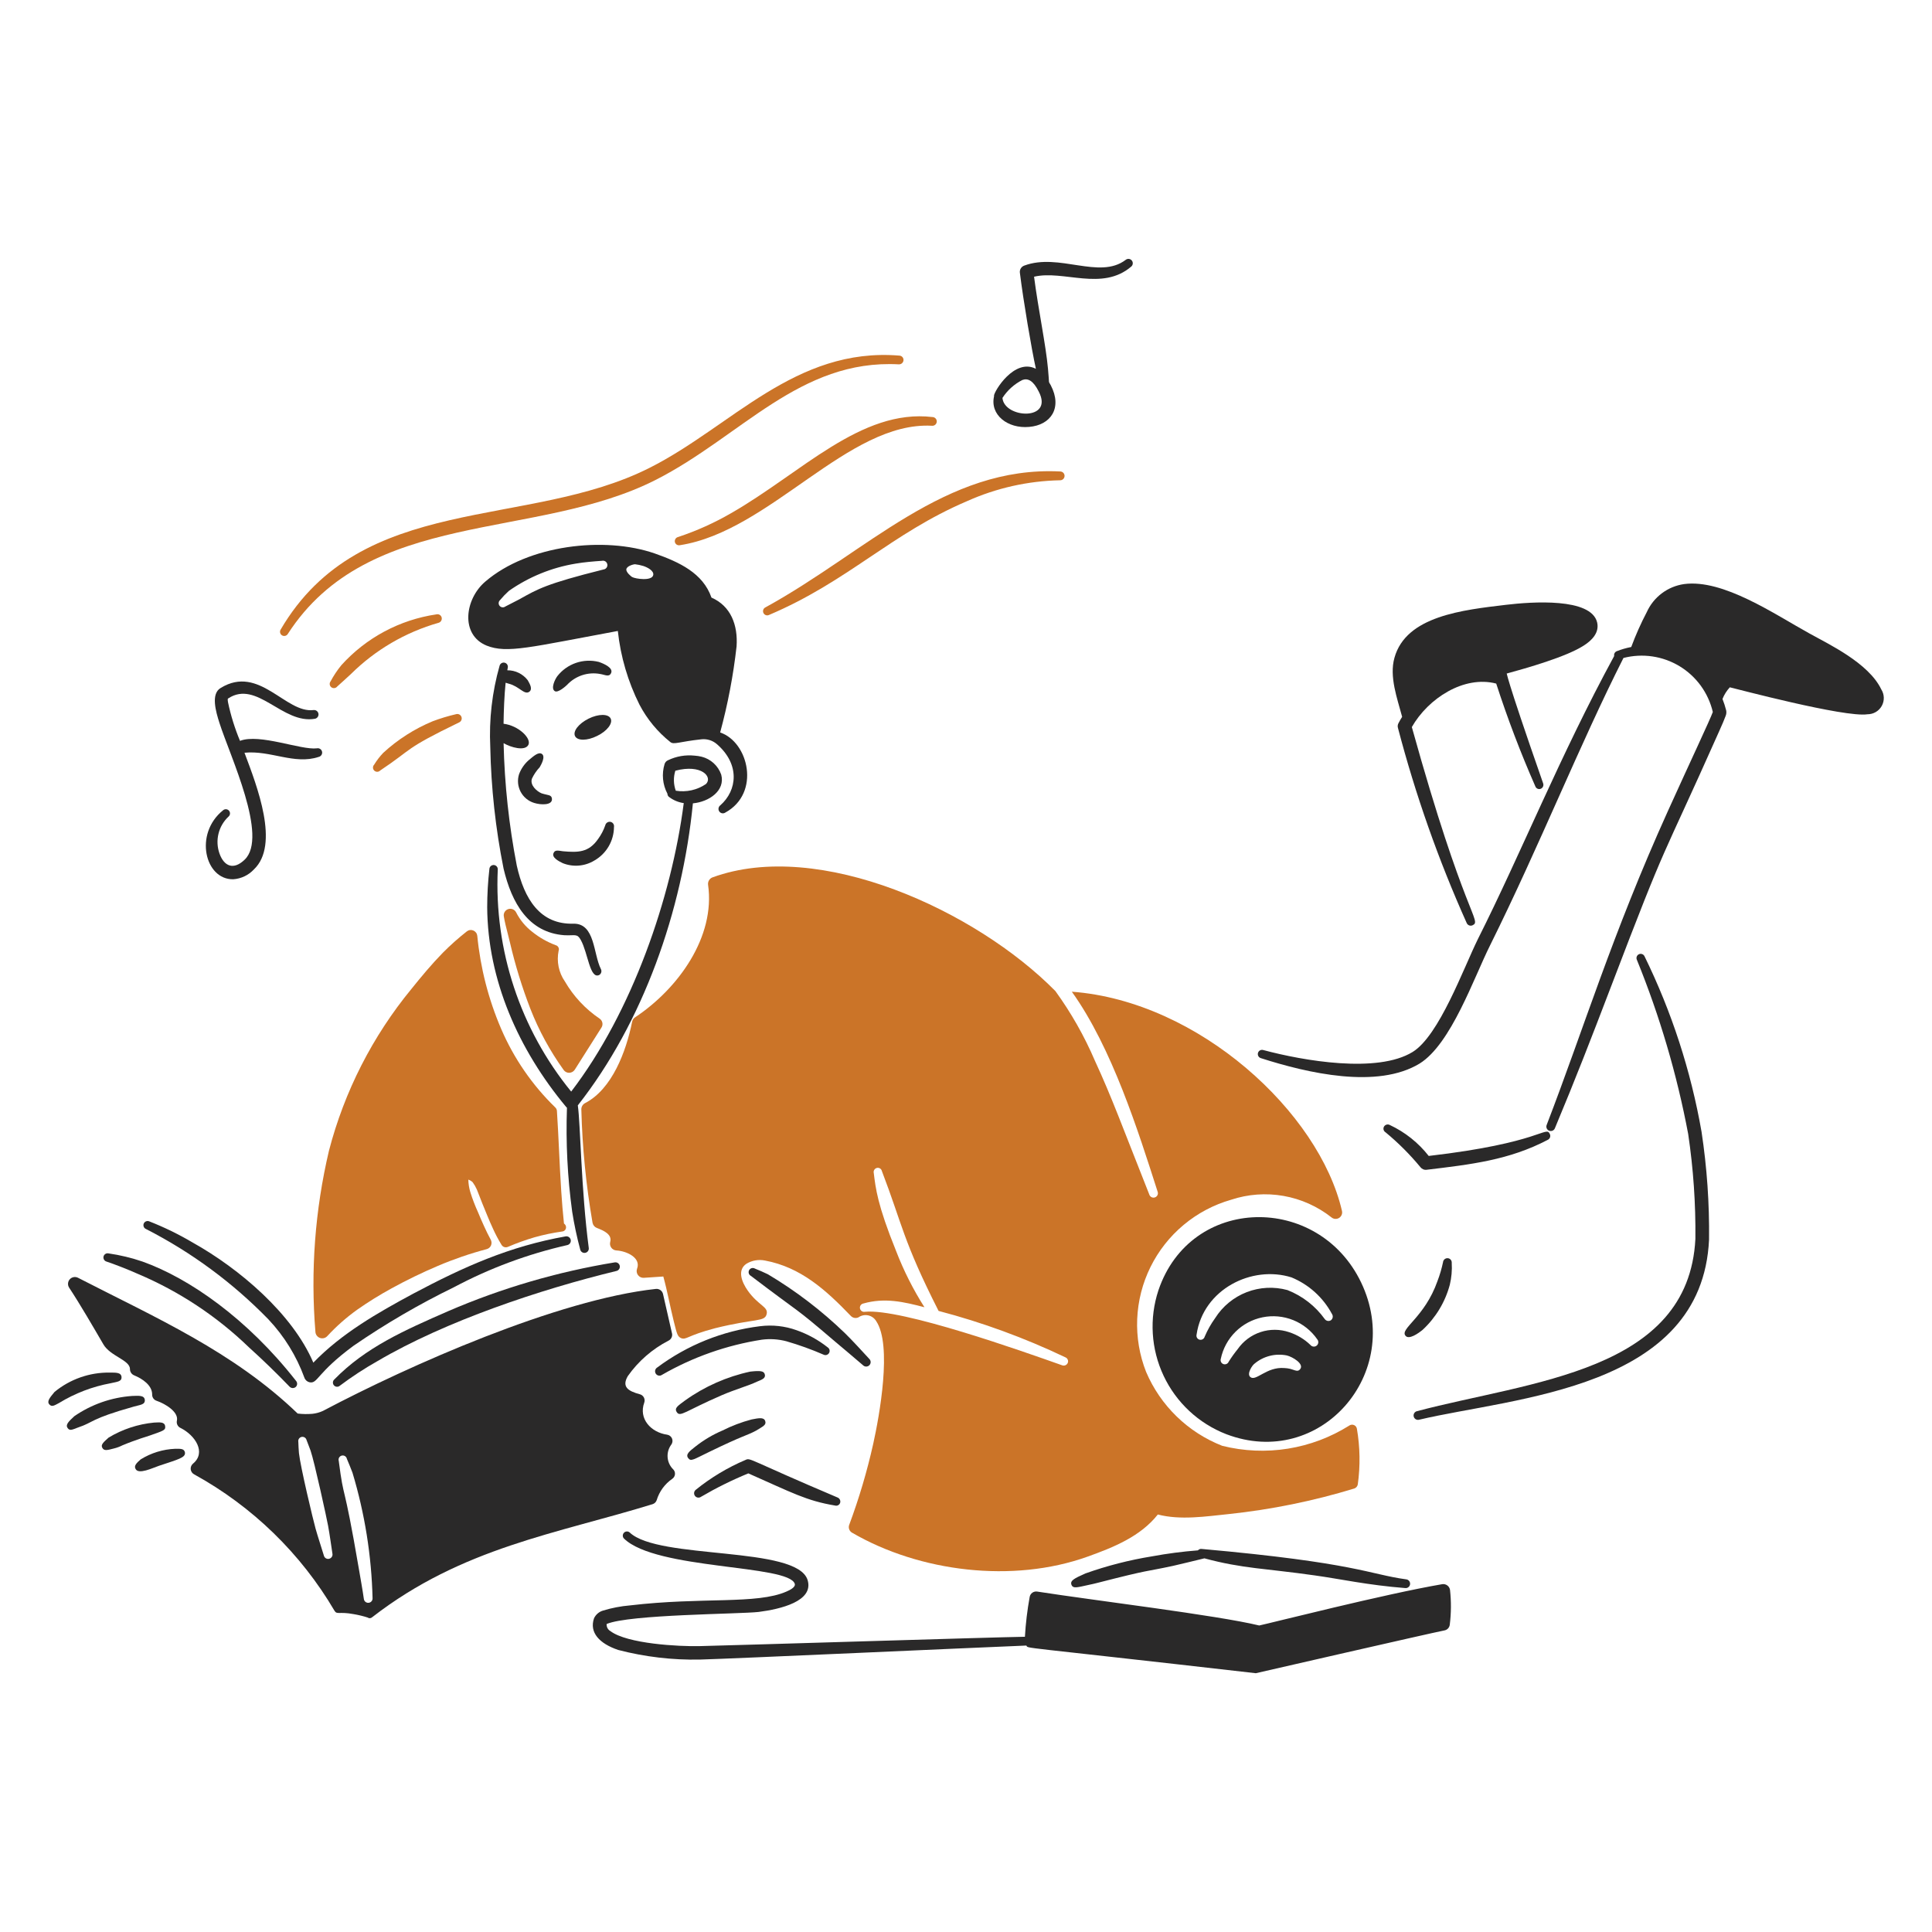 <svg width="188" height="188" viewBox="0 0 188 188" fill="none" xmlns="http://www.w3.org/2000/svg">
<path d="M54.756 83.992C55.255 84.192 55.794 84.273 56.329 84.228C56.865 84.183 57.383 84.014 57.841 83.734C58.416 83.406 58.894 82.932 59.228 82.36C59.562 81.788 59.74 81.139 59.745 80.477C59.766 80.365 59.742 80.249 59.678 80.154C59.613 80.059 59.514 79.993 59.402 79.972C59.289 79.953 59.175 79.978 59.08 80.042C58.986 80.106 58.92 80.204 58.896 80.315C58.73 80.793 58.493 81.243 58.193 81.651C57.276 82.967 56.242 82.962 54.782 82.835C54.321 82.773 54.002 82.671 53.864 83.014C53.674 83.436 54.338 83.79 54.756 83.992Z" fill="#2A2929"/>
<path d="M55.178 66.646C55.581 66.213 56.087 65.888 56.649 65.702C57.211 65.516 57.811 65.475 58.393 65.583C58.882 65.66 59.258 65.91 59.455 65.514C59.719 65.007 58.803 64.592 58.264 64.409C57.529 64.226 56.757 64.261 56.041 64.507C55.325 64.754 54.696 65.203 54.23 65.8C54.011 66.091 53.565 66.999 53.99 67.257C54.309 67.449 55.084 66.74 55.178 66.646Z" fill="#2A2929"/>
<path d="M59.423 69.919C59.654 70.389 59.063 71.153 58.107 71.611C57.147 72.092 56.187 72.1 55.956 71.629C55.724 71.158 56.316 70.407 57.272 69.931C58.228 69.456 59.192 69.447 59.423 69.919Z" fill="#2A2929"/>
<path d="M70.182 75.382C70.034 74.955 69.781 74.571 69.448 74.266C69.114 73.961 68.709 73.743 68.271 73.634C68.048 73.58 67.822 73.546 67.594 73.531C66.706 73.436 65.809 73.59 65.005 73.977C64.925 74.01 64.854 74.06 64.796 74.124C64.738 74.188 64.695 74.263 64.67 74.346C64.376 75.307 64.475 76.346 64.945 77.234C64.945 77.306 64.965 77.376 65.001 77.437C65.037 77.499 65.088 77.55 65.151 77.585C65.558 77.885 66.034 78.078 66.535 78.149C65.348 87.361 61.498 98.502 55.581 106.22C50.621 100.142 48.078 92.448 48.437 84.611C48.444 84.504 48.409 84.397 48.339 84.315C48.268 84.233 48.168 84.182 48.06 84.174C47.952 84.166 47.845 84.202 47.763 84.272C47.681 84.343 47.63 84.443 47.623 84.551C47.481 85.789 47.41 87.034 47.408 88.28C47.455 95.375 50.456 102.15 55.088 107.711C55.113 107.741 55.14 107.769 55.17 107.794C55.051 111.174 55.221 114.557 55.678 117.908C55.873 119.147 56.133 120.374 56.459 121.585C56.482 121.694 56.547 121.788 56.64 121.849C56.733 121.91 56.845 121.932 56.954 121.91C57.063 121.889 57.159 121.826 57.221 121.735C57.284 121.644 57.309 121.532 57.29 121.423C56.545 115.756 56.486 109.364 56.226 107.562C62.576 99.488 66.391 88.668 67.425 78.172C69.006 78.028 70.594 76.928 70.182 75.382ZM68.699 76.29C67.839 76.878 66.786 77.112 65.759 76.943C65.532 76.316 65.517 75.633 65.717 74.997C68.286 74.32 69.372 75.618 68.699 76.29Z" fill="#2A2929"/>
<path d="M10.371 122.764C11.054 122.988 12.411 123.51 13.406 123.956C17.421 125.653 21.088 128.076 24.222 131.105C25.582 132.333 26.898 133.608 28.17 134.927C28.246 135.009 28.35 135.06 28.462 135.068C28.573 135.076 28.683 135.041 28.77 134.97C28.812 134.933 28.846 134.888 28.871 134.838C28.895 134.788 28.91 134.733 28.913 134.678C28.916 134.622 28.908 134.566 28.89 134.513C28.871 134.46 28.842 134.412 28.805 134.37C24.057 128.304 18.405 124.384 13.873 122.764C12.797 122.396 11.689 122.129 10.564 121.967C10.46 121.943 10.35 121.961 10.258 122.017C10.167 122.073 10.101 122.163 10.075 122.267C10.05 122.372 10.068 122.483 10.123 122.575C10.178 122.668 10.267 122.736 10.371 122.764Z" fill="#2A2929"/>
<path d="M30.49 132.598C33.24 129.749 36.751 127.747 40.236 125.87C45.145 123.264 49.579 121.279 55.056 120.307C55.165 120.292 55.276 120.32 55.365 120.385C55.455 120.449 55.516 120.545 55.537 120.653C55.557 120.761 55.536 120.873 55.477 120.966C55.418 121.059 55.325 121.126 55.219 121.153C51.37 122.025 47.654 123.406 44.17 125.259C40.778 126.912 37.514 128.815 34.404 130.953C30.772 133.631 30.939 134.66 30.127 134.509C30.012 134.484 29.906 134.43 29.817 134.352C29.729 134.274 29.661 134.175 29.622 134.064C28.851 131.951 27.658 130.017 26.115 128.381C22.652 124.823 18.631 121.855 14.21 119.595C14.161 119.575 14.116 119.545 14.077 119.508C14.039 119.47 14.009 119.425 13.988 119.376C13.968 119.326 13.957 119.273 13.957 119.22C13.957 119.166 13.967 119.113 13.988 119.063C14.031 118.964 14.112 118.885 14.213 118.846C14.314 118.806 14.427 118.807 14.527 118.85C15.985 119.422 17.395 120.11 18.744 120.907C23.29 123.446 28.46 127.84 30.49 132.598Z" fill="#2A2929"/>
<path d="M33.071 134.841C34.246 133.959 35.477 133.154 36.757 132.433C43.37 128.549 52.571 125.472 59.995 123.673C60.102 123.646 60.194 123.578 60.252 123.485C60.31 123.391 60.329 123.278 60.306 123.171C60.283 123.063 60.218 122.968 60.127 122.907C60.035 122.846 59.924 122.822 59.815 122.841C54.245 123.755 48.807 125.347 43.623 127.582C39.319 129.462 35.575 131.118 32.531 134.233C32.45 134.305 32.401 134.406 32.395 134.513C32.389 134.621 32.425 134.727 32.497 134.807C32.569 134.888 32.669 134.937 32.777 134.943C32.885 134.95 32.991 134.913 33.071 134.841Z" fill="#2A2929"/>
<path d="M5.751 136.521C7.29 135.579 8.99 134.928 10.765 134.601C11.405 134.453 11.844 134.446 11.828 134.009C11.795 133.553 11.331 133.564 10.663 133.564C8.71 133.54 6.812 134.208 5.305 135.449C4.835 136.013 4.534 136.378 4.807 136.667C5.048 136.934 5.3 136.761 5.751 136.521Z" fill="#2A2929"/>
<path d="M7.552 138.923C9.233 138.359 8.672 138.101 13.02 136.874C13.613 136.699 14.128 136.705 14.092 136.223C14.04 135.761 13.508 135.816 12.858 135.838C10.843 135.98 8.902 136.659 7.238 137.804C6.667 138.329 6.35 138.642 6.58 138.961C6.788 139.264 7.05 139.111 7.552 138.923Z" fill="#2A2929"/>
<path d="M11.083 140.949C11.371 140.88 11.651 140.776 11.915 140.641C13.175 140.113 14.446 139.733 14.598 139.681C15.878 139.225 16.129 139.182 16.072 138.781C16.008 138.347 15.553 138.405 14.992 138.429C13.43 138.579 11.92 139.077 10.574 139.886C10.091 140.321 9.774 140.577 9.958 140.889C10.13 141.201 10.426 141.121 11.083 140.949Z" fill="#2A2929"/>
<path d="M15.476 142.632C17.374 141.999 18.07 141.837 17.997 141.338C17.924 140.948 17.554 140.978 17.056 140.978C15.863 141.026 14.703 141.383 13.688 142.012C13.303 142.347 13.01 142.632 13.19 142.937C13.477 143.52 14.86 142.838 15.476 142.632Z" fill="#2A2929"/>
<path d="M80.541 131.109C79.634 130.392 78.615 129.83 77.525 129.446C76.382 129.033 75.158 128.898 73.953 129.052C70.326 129.499 66.879 130.885 63.95 133.071C63.901 133.101 63.858 133.14 63.825 133.187C63.791 133.234 63.767 133.287 63.754 133.343C63.742 133.399 63.74 133.457 63.751 133.513C63.761 133.57 63.783 133.624 63.815 133.672C63.846 133.72 63.887 133.761 63.935 133.793C63.983 133.824 64.037 133.846 64.094 133.857C64.15 133.867 64.209 133.866 64.265 133.853C64.321 133.84 64.374 133.816 64.42 133.783C67.42 132.055 70.712 130.896 74.132 130.363C74.932 130.259 75.744 130.311 76.524 130.517C77.756 130.873 78.965 131.309 80.141 131.82C80.235 131.866 80.343 131.875 80.442 131.844C80.542 131.813 80.626 131.745 80.678 131.654C80.729 131.563 80.743 131.455 80.718 131.354C80.693 131.253 80.629 131.165 80.541 131.109Z" fill="#2A2929"/>
<path d="M73.003 133.469C70.723 133.961 68.567 134.915 66.669 136.272C65.988 136.782 65.601 137.003 65.845 137.395C66.182 137.947 66.643 137.319 70.234 135.766C71.537 135.202 72.831 134.848 73.645 134.455C74.082 134.267 74.518 134.144 74.426 133.76C74.354 133.399 73.998 133.362 73.003 133.469Z" fill="#2A2929"/>
<path d="M73.132 138.126C72.158 138.384 71.213 138.743 70.312 139.196C69.36 139.601 68.466 140.131 67.655 140.774C67.122 141.196 66.69 141.509 66.96 141.879C67.23 142.249 67.48 142.022 68.983 141.296C72.438 139.616 72.635 139.717 73.569 139.214C74.255 138.792 74.596 138.661 74.46 138.274C74.325 137.887 73.827 137.992 73.132 138.126Z" fill="#2A2929"/>
<path d="M72.82 143.372C71.234 144.023 69.694 144.785 68.214 145.652C68.124 145.717 68.013 145.743 67.903 145.727C67.793 145.71 67.695 145.652 67.628 145.564C67.561 145.475 67.531 145.364 67.544 145.255C67.557 145.145 67.613 145.044 67.699 144.974C69.173 143.782 70.806 142.802 72.552 142.06C73.048 141.837 72.749 142.006 81.481 145.711C81.584 145.747 81.669 145.819 81.72 145.915C81.771 146.011 81.784 146.122 81.756 146.227C81.741 146.278 81.716 146.326 81.683 146.368C81.649 146.41 81.608 146.444 81.561 146.47C81.513 146.495 81.462 146.511 81.409 146.516C81.355 146.521 81.301 146.516 81.25 146.5C78.457 146.034 77.064 145.245 72.82 143.372Z" fill="#2A2929"/>
<path d="M73.054 124.144C78.324 128.154 77.002 126.91 81.3 130.581C81.841 131.045 83.632 132.535 83.983 132.853C84.065 132.934 84.175 132.979 84.29 132.978C84.405 132.977 84.515 132.931 84.596 132.849C84.677 132.767 84.722 132.656 84.721 132.541C84.72 132.426 84.674 132.316 84.592 132.236C83.82 131.405 83.058 130.556 82.242 129.75C79.966 127.548 77.443 125.618 74.722 123.998C74.303 123.792 73.891 123.622 73.454 123.441C73.408 123.414 73.357 123.397 73.304 123.391C73.251 123.384 73.198 123.387 73.146 123.401C73.095 123.415 73.047 123.439 73.005 123.472C72.962 123.504 72.927 123.545 72.901 123.591C72.874 123.637 72.857 123.688 72.85 123.741C72.843 123.794 72.847 123.847 72.861 123.898C72.875 123.95 72.899 123.998 72.931 124.04C72.964 124.082 73.004 124.118 73.051 124.144H73.054Z" fill="#2A2929"/>
<path d="M55.077 119.37C55.068 119.307 55.045 119.248 55.011 119.194C54.977 119.141 54.932 119.096 54.879 119.062C54.769 118.012 54.681 116.96 54.613 115.907C54.442 113.301 54.365 110.704 54.194 108.105C54.186 107.974 54.127 107.851 54.031 107.762C51.79 105.584 50.001 102.986 48.767 100.117C47.53 97.237 46.747 94.184 46.444 91.065C46.433 90.953 46.392 90.846 46.326 90.756C46.26 90.665 46.171 90.594 46.068 90.55C45.965 90.504 45.852 90.487 45.74 90.5C45.628 90.514 45.522 90.558 45.433 90.627C44.607 91.275 43.822 91.974 43.083 92.719C41.995 93.834 40.992 95.042 40.041 96.225C36.251 100.831 33.51 106.207 32.009 111.98C30.651 117.749 30.207 123.696 30.693 129.603C30.701 129.734 30.746 129.859 30.825 129.964C30.904 130.069 31.011 130.148 31.135 130.192C31.258 130.236 31.392 130.242 31.519 130.211C31.646 130.179 31.761 130.11 31.849 130.013C32.723 129.066 33.691 128.211 34.738 127.459C35.809 126.707 36.922 126.015 38.07 125.387C39.543 124.576 41.057 123.841 42.605 123.184C44.144 122.528 45.728 121.984 47.345 121.555C47.441 121.532 47.531 121.486 47.607 121.422C47.683 121.358 47.743 121.278 47.782 121.187C47.819 121.096 47.835 120.999 47.829 120.901C47.822 120.803 47.795 120.708 47.748 120.623C47.516 120.194 47.302 119.757 47.105 119.32C46.907 118.883 46.702 118.42 46.513 117.957C46.225 117.324 45.976 116.675 45.768 116.011C45.649 115.614 45.582 115.203 45.571 114.789C45.727 114.84 45.87 114.925 45.991 115.037C46.153 115.259 46.291 115.498 46.402 115.749C46.59 116.186 46.745 116.657 46.925 117.086C47.26 117.891 47.577 118.715 47.953 119.52C48.199 120.07 48.48 120.604 48.794 121.118C48.852 121.226 48.949 121.308 49.065 121.348C49.181 121.387 49.308 121.382 49.42 121.333C50.266 120.97 51.134 120.658 52.017 120.398C52.903 120.15 53.805 119.961 54.717 119.834C54.771 119.829 54.824 119.812 54.872 119.785C54.92 119.759 54.962 119.722 54.996 119.679C55.03 119.636 55.054 119.586 55.068 119.533C55.082 119.48 55.085 119.424 55.077 119.37Z" fill="#CB7428"/>
<path d="M58.346 99.121C56.962 98.185 55.808 96.949 54.969 95.504C54.67 95.073 54.462 94.585 54.358 94.071C54.253 93.557 54.254 93.027 54.359 92.513C54.381 92.459 54.39 92.401 54.386 92.343C54.381 92.285 54.364 92.229 54.334 92.178C54.307 92.127 54.27 92.082 54.224 92.046C54.178 92.011 54.125 91.986 54.068 91.973C53.251 91.665 52.487 91.232 51.806 90.687C51.141 90.176 50.599 89.523 50.22 88.776C50.15 88.64 50.033 88.535 49.892 88.478C49.75 88.421 49.593 88.418 49.449 88.467C49.303 88.515 49.179 88.615 49.102 88.747C49.024 88.88 48.998 89.037 49.029 89.187C49.071 89.453 49.131 89.719 49.191 89.984C49.329 90.567 49.491 91.15 49.629 91.741C50.138 93.925 50.8 96.07 51.608 98.162C52.434 100.275 53.523 102.276 54.848 104.118C54.91 104.206 54.992 104.277 55.088 104.325C55.184 104.373 55.29 104.396 55.397 104.393C55.503 104.388 55.606 104.359 55.699 104.307C55.791 104.254 55.87 104.181 55.928 104.093L58.534 99.979C58.62 99.839 58.648 99.672 58.613 99.512C58.578 99.352 58.482 99.212 58.346 99.121Z" fill="#CB7428"/>
<path d="M132.037 139.026C132.023 138.95 131.992 138.879 131.945 138.818C131.898 138.757 131.837 138.708 131.767 138.676C131.697 138.644 131.62 138.63 131.544 138.634C131.467 138.638 131.392 138.661 131.326 138.7C129.502 139.853 127.463 140.624 125.333 140.966C123.202 141.308 121.024 141.213 118.931 140.689C117.281 140.043 115.775 139.074 114.504 137.839C113.232 136.604 112.219 135.128 111.525 133.497C110.881 131.861 110.586 130.108 110.659 128.351C110.733 126.594 111.172 124.871 111.95 123.294C112.729 121.717 113.828 120.32 115.178 119.193C116.527 118.065 118.098 117.233 119.788 116.748C121.432 116.202 123.186 116.073 124.893 116.372C126.599 116.671 128.204 117.39 129.564 118.463C129.667 118.548 129.793 118.599 129.926 118.608C130.058 118.617 130.191 118.584 130.304 118.514C130.416 118.444 130.504 118.34 130.555 118.216C130.605 118.093 130.616 117.958 130.584 117.828C128.378 108.271 116.672 97.423 104.298 96.501C108.21 101.959 110.766 110.095 112.643 115.95C112.665 116.004 112.676 116.061 112.675 116.118C112.674 116.176 112.661 116.233 112.638 116.286C112.614 116.338 112.58 116.386 112.538 116.425C112.496 116.464 112.446 116.495 112.392 116.514C112.338 116.534 112.28 116.542 112.223 116.539C112.165 116.536 112.109 116.521 112.057 116.496C112.005 116.47 111.959 116.435 111.922 116.391C111.884 116.347 111.855 116.296 111.838 116.242C109.264 109.756 108.18 106.753 106.549 103.23C105.523 100.831 104.232 98.555 102.701 96.442C95.002 88.623 79.723 81.58 69.331 85.377C69.189 85.431 69.07 85.531 68.992 85.662C68.914 85.793 68.882 85.946 68.902 86.097C69.625 91.141 66.024 96.19 61.796 98.997C61.724 99.045 61.662 99.107 61.613 99.179C61.565 99.251 61.531 99.331 61.514 99.416C60.93 102.322 59.557 105.989 56.929 107.345C56.818 107.404 56.726 107.492 56.663 107.599C56.599 107.707 56.567 107.83 56.569 107.954C56.663 111.65 57.026 115.334 57.657 118.977C57.678 119.091 57.727 119.198 57.801 119.288C57.874 119.378 57.969 119.448 58.077 119.491C58.777 119.754 59.574 120.128 59.38 120.846C59.354 120.94 59.349 121.039 59.366 121.135C59.383 121.231 59.422 121.322 59.478 121.402C59.535 121.482 59.608 121.548 59.694 121.596C59.779 121.643 59.874 121.671 59.971 121.678C61.038 121.743 62.385 122.416 61.994 123.451C61.955 123.554 61.942 123.666 61.957 123.775C61.972 123.884 62.014 123.988 62.08 124.077C62.145 124.165 62.232 124.236 62.332 124.283C62.432 124.329 62.542 124.35 62.652 124.342L64.546 124.215C64.941 125.645 65.199 127.112 65.558 128.552C65.877 129.829 65.924 130.037 66.261 130.206C66.798 130.42 66.797 129.977 69.595 129.245C73.488 128.278 74.413 128.656 74.601 127.874C74.782 127.15 73.807 127.055 72.767 125.595C72.144 124.71 71.738 123.572 72.638 122.971C73.18 122.644 73.826 122.534 74.447 122.663C77.919 123.313 80.36 125.517 82.796 128.055C82.889 128.151 83.01 128.216 83.142 128.241C83.274 128.265 83.411 128.248 83.533 128.192C83.668 128.096 83.823 128.029 83.985 127.995C84.148 127.962 84.316 127.962 84.479 127.997C84.642 128.031 84.796 128.099 84.931 128.196C85.066 128.293 85.179 128.417 85.264 128.56C86.829 130.898 85.576 137.768 84.973 140.492C84.374 143.174 83.592 145.812 82.633 148.388C82.583 148.525 82.583 148.676 82.633 148.813C82.683 148.951 82.78 149.066 82.906 149.14C89.508 152.982 98.575 154.072 105.818 151.479C108.364 150.566 110.982 149.51 112.667 147.373C114.867 147.946 117.34 147.561 119.576 147.331C123.714 146.893 127.802 146.06 131.782 144.845C131.87 144.815 131.948 144.762 132.009 144.691C132.069 144.62 132.109 144.534 132.125 144.442C132.376 142.643 132.346 140.816 132.037 139.026ZM103.902 132.62C103.859 132.725 103.776 132.807 103.671 132.851C103.567 132.894 103.45 132.894 103.345 132.851C99.566 131.513 87.724 127.3 84.162 127.648C84.109 127.659 84.055 127.658 84.002 127.647C83.95 127.636 83.9 127.615 83.855 127.585C83.81 127.555 83.772 127.516 83.743 127.471C83.713 127.426 83.693 127.376 83.683 127.323C83.672 127.27 83.673 127.215 83.684 127.163C83.695 127.11 83.716 127.06 83.746 127.015C83.776 126.971 83.815 126.933 83.86 126.903C83.905 126.873 83.955 126.853 84.008 126.843C86.088 126.25 87.933 126.677 89.957 127.206C88.86 125.48 87.937 123.65 87.201 121.741C85.371 117.222 85.21 115.631 85.025 114.147C84.999 114.042 85.016 113.93 85.073 113.837C85.129 113.744 85.22 113.676 85.325 113.65C85.377 113.637 85.431 113.635 85.483 113.643C85.536 113.651 85.586 113.67 85.632 113.698C85.677 113.726 85.717 113.762 85.748 113.806C85.779 113.849 85.801 113.898 85.813 113.95C87.81 119.16 87.85 120.695 91.332 127.564C95.575 128.677 99.703 130.188 103.663 132.076C103.715 132.095 103.763 132.125 103.803 132.163C103.843 132.202 103.876 132.248 103.898 132.299C103.921 132.35 103.932 132.405 103.933 132.46C103.934 132.516 103.923 132.571 103.902 132.623V132.62Z" fill="#CB7428"/>
<path d="M132.446 124.789C128.289 116.124 115.86 116.271 112.723 125.561C111.82 128.295 112.001 131.272 113.23 133.877C114.458 136.481 116.639 138.515 119.324 139.557C128.465 143.042 136.676 133.614 132.446 124.789ZM126.524 133.217C126.292 133.537 126.037 133.331 125.548 133.2C125.365 133.157 125.178 133.131 124.99 133.123C123.219 132.971 122.193 134.496 121.648 133.98C121.313 133.663 121.857 132.852 122.068 132.703C122.499 132.339 123.006 132.078 123.552 131.939C124.098 131.799 124.669 131.785 125.221 131.897C125.792 132.04 126.911 132.714 126.524 133.217ZM127.527 130.887C126.94 130.318 126.231 129.89 125.454 129.636C124.552 129.328 123.576 129.323 122.671 129.62C121.766 129.916 120.983 130.499 120.439 131.281C120.123 131.67 119.831 132.078 119.564 132.503C119.525 132.601 119.449 132.681 119.353 132.724C119.256 132.768 119.146 132.772 119.046 132.737C118.947 132.701 118.864 132.629 118.817 132.534C118.77 132.439 118.761 132.329 118.793 132.228C119.001 131.23 119.497 130.316 120.22 129.597C120.942 128.878 121.86 128.387 122.859 128.185C123.858 127.982 124.894 128.077 125.84 128.458C126.785 128.838 127.598 129.488 128.179 130.326C128.253 130.412 128.29 130.525 128.281 130.639C128.273 130.753 128.219 130.859 128.132 130.933C128.045 131.008 127.933 131.045 127.819 131.036C127.705 131.027 127.599 130.973 127.524 130.887H127.527ZM129.516 128.468C129.422 128.53 129.307 128.554 129.195 128.535C129.084 128.516 128.984 128.455 128.916 128.365C128.003 127.091 126.74 126.109 125.282 125.536C123.971 125.177 122.58 125.248 121.313 125.738C120.047 126.229 118.971 127.114 118.245 128.262C117.839 128.826 117.497 129.432 117.225 130.071C117.197 130.175 117.129 130.264 117.036 130.318C116.943 130.373 116.832 130.389 116.728 130.362C116.676 130.349 116.628 130.326 116.586 130.295C116.543 130.263 116.508 130.224 116.481 130.178C116.454 130.133 116.436 130.083 116.428 130.03C116.42 129.978 116.423 129.925 116.436 129.873C117.082 125.445 121.834 123.087 125.676 124.302C127.36 124.997 128.75 126.254 129.61 127.859C129.676 127.953 129.702 128.07 129.684 128.183C129.666 128.296 129.605 128.399 129.513 128.468H129.516Z" fill="#2A2929"/>
<path d="M141.1 154.719C141.088 154.631 141.058 154.547 141.013 154.471C140.968 154.395 140.908 154.328 140.837 154.276C140.766 154.223 140.685 154.186 140.599 154.165C140.513 154.144 140.424 154.14 140.337 154.155C134.775 155.105 123.639 157.942 122.534 158.174C118.384 157.168 106.413 155.73 100.934 154.874C100.767 154.846 100.595 154.885 100.457 154.983C100.319 155.081 100.225 155.23 100.196 155.397C99.963 156.678 99.808 157.971 99.733 159.271C96.684 159.315 71.814 160.095 68.073 160.181C66.082 160.228 61.035 159.963 59.39 158.715C59.271 158.646 59.175 158.545 59.111 158.424C59.048 158.303 59.019 158.166 59.03 158.029C61.233 157.089 71.967 157.069 73.824 156.855C75.955 156.581 79.204 155.814 78.59 153.761C77.579 150.391 64.091 151.812 61.275 149.124C61.197 149.055 61.095 149.02 60.991 149.024C60.887 149.029 60.789 149.073 60.717 149.148C60.645 149.222 60.604 149.322 60.603 149.426C60.602 149.53 60.64 149.63 60.711 149.706C63.825 152.777 76.785 152.226 77.34 154.129C77.426 154.453 76.851 154.732 76.543 154.866C73.636 156.147 68.381 155.382 61.286 156.221C60.408 156.296 59.54 156.462 58.697 156.718C58.503 156.772 58.323 156.867 58.169 156.997C58.015 157.127 57.891 157.288 57.805 157.47C57.325 158.858 58.328 159.938 60.162 160.556C62.756 161.229 65.429 161.544 68.108 161.49C71.322 161.405 94.748 160.33 99.873 160.126C100.132 160.446 98.39 160.093 122.2 162.818C122.2 162.818 138.966 158.969 140.56 158.652C140.695 158.627 140.817 158.559 140.91 158.459C141.002 158.358 141.06 158.231 141.075 158.095C141.214 156.974 141.223 155.841 141.1 154.719Z" fill="#2A2929"/>
<path d="M136.84 153.685C133.207 153.191 132.015 152.076 116.953 150.727C116.883 150.714 116.81 150.72 116.743 150.744C116.675 150.767 116.615 150.808 116.569 150.863C115.073 150.978 113.584 151.172 112.108 151.445C109.9 151.802 107.729 152.358 105.622 153.108C104.528 153.595 104.118 153.804 104.259 154.205C104.417 154.625 104.86 154.452 105.982 154.214C106.241 154.159 106.505 154.103 106.763 154.034C112.142 152.653 111.232 153 114.151 152.371C114.245 152.35 117.104 151.674 117.2 151.639C120.881 152.64 123.156 152.619 127.916 153.298C130.383 153.639 133.096 154.248 136.736 154.532C136.848 154.546 136.961 154.515 137.051 154.445C137.14 154.375 137.198 154.273 137.212 154.161C137.225 154.048 137.194 153.935 137.124 153.846C137.055 153.756 136.952 153.698 136.84 153.685Z" fill="#2A2929"/>
<path d="M65.47 142.942C65.167 142.626 64.987 142.213 64.962 141.776C64.937 141.339 65.068 140.908 65.332 140.559C65.391 140.474 65.427 140.375 65.437 140.272C65.447 140.169 65.431 140.065 65.39 139.97C65.349 139.875 65.284 139.792 65.202 139.729C65.121 139.665 65.024 139.624 64.921 139.608C63.34 139.385 62.119 138.057 62.693 136.48C62.721 136.399 62.732 136.313 62.725 136.227C62.719 136.142 62.694 136.059 62.654 135.983C62.614 135.908 62.559 135.841 62.492 135.788C62.424 135.735 62.347 135.696 62.264 135.674C61.099 135.361 60.489 134.946 61.09 133.908C62.115 132.453 63.477 131.268 65.059 130.453C65.185 130.39 65.286 130.287 65.346 130.16C65.407 130.032 65.423 129.889 65.392 129.751L64.518 125.92C64.483 125.766 64.393 125.631 64.265 125.54C64.137 125.448 63.98 125.406 63.824 125.422C54.302 126.452 39.87 132.828 31.424 137.294C31.097 137.445 30.748 137.54 30.39 137.576C29.916 137.616 29.439 137.608 28.966 137.55C22.718 131.534 15.149 128.225 7.581 124.333C7.45 124.269 7.301 124.249 7.158 124.277C7.015 124.305 6.885 124.379 6.788 124.488C6.691 124.597 6.632 124.734 6.621 124.879C6.609 125.025 6.645 125.17 6.723 125.293C7.774 126.878 9.167 129.284 10.057 130.812C10.729 131.974 12.646 132.34 12.646 133.222C12.645 133.352 12.683 133.479 12.755 133.587C12.827 133.696 12.929 133.78 13.05 133.83C13.871 134.168 14.806 134.802 14.806 135.69C14.8 135.826 14.839 135.959 14.917 136.071C14.994 136.182 15.106 136.265 15.235 136.307C16.059 136.589 17.397 137.378 17.215 138.236C17.182 138.376 17.198 138.522 17.261 138.652C17.323 138.781 17.428 138.886 17.558 138.947C19.013 139.666 20.089 141.354 18.78 142.425C18.7 142.492 18.638 142.578 18.599 142.675C18.56 142.772 18.546 142.877 18.558 142.981C18.57 143.084 18.608 143.183 18.667 143.269C18.727 143.355 18.807 143.424 18.9 143.471C24.563 146.587 29.281 151.174 32.554 156.748C32.799 157.14 32.992 156.805 34.397 157.066C34.885 157.147 35.366 157.264 35.837 157.417V157.443C35.902 157.466 35.972 157.471 36.04 157.458C36.108 157.444 36.171 157.412 36.222 157.365C44.982 150.572 54.213 149.238 63.506 146.367C63.597 146.338 63.68 146.288 63.748 146.221C63.817 146.154 63.869 146.072 63.9 145.981C64.154 145.14 64.686 144.409 65.409 143.908C65.487 143.856 65.553 143.787 65.6 143.706C65.648 143.625 65.676 143.534 65.682 143.44C65.688 143.346 65.672 143.252 65.635 143.166C65.598 143.08 65.541 143.003 65.47 142.942ZM32.022 151.684C31.967 151.697 31.911 151.699 31.856 151.689C31.802 151.68 31.749 151.66 31.702 151.631C31.655 151.601 31.614 151.563 31.582 151.517C31.55 151.472 31.527 151.421 31.515 151.366C31.25 150.484 30.958 149.635 30.709 148.752C30.476 147.929 29.233 142.729 29.09 141.398C29.056 141.029 29.046 140.669 29.029 140.301C29.01 140.197 29.031 140.089 29.089 140C29.147 139.912 29.238 139.849 29.341 139.826C29.444 139.802 29.553 139.82 29.643 139.875C29.734 139.93 29.8 140.018 29.827 140.12C29.955 140.48 30.101 140.806 30.221 141.154C30.597 142.247 31.806 147.794 31.927 148.474C32.09 149.374 32.209 150.266 32.347 151.175C32.359 151.229 32.36 151.286 32.35 151.341C32.34 151.396 32.32 151.449 32.289 151.496C32.259 151.544 32.22 151.584 32.174 151.616C32.128 151.648 32.076 151.671 32.022 151.683V151.684ZM35.406 155.59C35.269 154.621 35.089 153.661 34.926 152.693C33.362 143.557 33.508 146.366 32.963 142.158C32.947 142.106 32.942 142.05 32.947 141.995C32.953 141.94 32.97 141.887 32.996 141.839C33.023 141.791 33.06 141.749 33.103 141.715C33.147 141.681 33.197 141.657 33.25 141.643C33.303 141.629 33.359 141.626 33.413 141.634C33.468 141.642 33.52 141.661 33.567 141.69C33.614 141.719 33.655 141.757 33.687 141.802C33.718 141.847 33.741 141.898 33.752 141.952C33.94 142.406 34.128 142.843 34.3 143.307C35.495 147.274 36.152 151.384 36.254 155.527C36.258 155.637 36.22 155.745 36.146 155.827C36.072 155.909 35.97 155.959 35.86 155.967C35.75 155.975 35.641 155.94 35.556 155.87C35.472 155.799 35.417 155.699 35.406 155.589V155.59Z" fill="#2A2929"/>
<path d="M139.026 112.483C149.976 111.213 150.42 109.495 150.812 110.35C150.861 110.451 150.867 110.567 150.83 110.672C150.793 110.778 150.716 110.865 150.615 110.914C146.842 112.894 143.119 113.312 138.829 113.828C138.717 113.844 138.602 113.83 138.496 113.787C138.391 113.745 138.299 113.676 138.228 113.587C137.202 112.344 136.06 111.202 134.817 110.176C134.771 110.148 134.732 110.112 134.7 110.069C134.669 110.026 134.646 109.978 134.633 109.926C134.62 109.874 134.618 109.82 134.626 109.768C134.634 109.715 134.652 109.665 134.68 109.619C134.738 109.528 134.828 109.461 134.933 109.434C135.038 109.407 135.149 109.421 135.244 109.473C136.723 110.166 138.019 111.197 139.026 112.483Z" fill="#2A2929"/>
<path d="M159.285 93.407C161.51 98.872 163.181 104.546 164.274 110.344C164.777 113.723 165.012 117.136 164.976 120.552C164.323 133.508 148.884 134.4 137.89 137.318C137.834 137.33 137.781 137.354 137.734 137.387C137.688 137.42 137.648 137.462 137.618 137.511C137.588 137.559 137.567 137.613 137.558 137.67C137.55 137.726 137.552 137.784 137.566 137.84C137.58 137.895 137.604 137.948 137.638 137.993C137.673 138.039 137.716 138.078 137.765 138.107C137.815 138.136 137.869 138.154 137.926 138.162C137.983 138.169 138.04 138.165 138.096 138.15C147.361 135.957 165.627 135.228 166.305 120.621C166.345 117.113 166.102 113.607 165.576 110.138C164.54 104.208 162.67 98.454 160.022 93.047C159.998 92.999 159.965 92.955 159.925 92.92C159.885 92.884 159.838 92.857 159.787 92.839C159.736 92.822 159.682 92.814 159.628 92.818C159.574 92.821 159.522 92.835 159.474 92.859C159.425 92.882 159.382 92.915 159.346 92.956C159.311 92.996 159.283 93.043 159.266 93.094C159.248 93.145 159.241 93.198 159.244 93.252C159.248 93.306 159.261 93.359 159.285 93.407Z" fill="#2A2929"/>
<path d="M138.446 129.393C139.715 128.211 140.627 126.697 141.078 125.022C141.246 124.324 141.309 123.604 141.266 122.887C141.275 122.776 141.24 122.666 141.168 122.58C141.095 122.495 140.992 122.442 140.881 122.433C140.767 122.425 140.655 122.461 140.569 122.535C140.482 122.609 140.428 122.714 140.418 122.827C140.286 123.452 140.106 124.065 139.878 124.662C138.63 128.2 136.212 129.285 136.758 129.967C137.083 130.415 138.039 129.732 138.446 129.393Z" fill="#2A2929"/>
<path d="M183.067 67.088C181.825 64.493 177.912 62.67 176.064 61.636C172.655 59.756 167.682 56.326 163.868 56.836C163.085 56.95 162.343 57.258 161.711 57.733C161.079 58.208 160.576 58.834 160.25 59.554C159.672 60.655 159.166 61.792 158.733 62.959C158.254 63.052 157.784 63.188 157.329 63.365C157.237 63.4 157.161 63.466 157.114 63.552C157.067 63.639 157.053 63.739 157.073 63.835C151.796 73.537 148.025 83.006 143.813 91.377C142.407 94.224 140.044 100.777 137.461 102.365C134.034 104.477 126.83 103.224 122.923 102.177C122.818 102.147 122.706 102.159 122.61 102.211C122.515 102.263 122.444 102.351 122.413 102.456C122.382 102.56 122.395 102.673 122.447 102.769C122.499 102.864 122.587 102.935 122.692 102.966C127.258 104.433 134.039 105.995 138.146 103.489C141.209 101.587 143.424 95.123 145.004 91.976C149.814 82.284 153.737 72.399 157.976 64.026C158.892 63.789 159.847 63.738 160.783 63.875C161.72 64.012 162.619 64.335 163.43 64.824C164.24 65.314 164.944 65.96 165.501 66.726C166.057 67.491 166.455 68.36 166.672 69.282C166.419 70.003 164.438 74.195 162.291 78.942C156.85 90.981 154.113 100.105 150.505 109.465C150.462 109.571 150.463 109.689 150.507 109.795C150.551 109.9 150.635 109.983 150.741 110.027C150.847 110.07 150.965 110.069 151.071 110.025C151.176 109.981 151.259 109.897 151.303 109.791C153.317 104.974 154.815 101.108 156.745 96.06C162.467 81.057 161.386 84.421 167.254 71.236C167.588 70.499 167.818 69.95 167.912 69.685C167.989 69.51 168.01 69.315 167.972 69.128C167.876 68.749 167.756 68.378 167.613 68.015C167.779 67.596 168.021 67.212 168.326 66.881C168.747 66.97 179.541 69.852 181.724 69.504C182.006 69.505 182.284 69.431 182.528 69.288C182.772 69.146 182.973 68.94 183.111 68.693C183.248 68.447 183.316 68.167 183.309 67.885C183.301 67.602 183.218 67.327 183.067 67.088Z" fill="#2A2929"/>
<path d="M155.415 60.566C154.831 58.143 149.066 58.554 146.552 58.853C142.381 59.353 136.817 59.926 135.691 64.012C135.172 65.841 135.968 67.976 136.429 69.712C136.429 69.726 136.437 69.739 136.44 69.752C136.314 69.953 136.197 70.157 136.089 70.362C136.046 70.435 136.02 70.517 136.011 70.601C136.002 70.685 136.011 70.77 136.037 70.851C137.739 77.347 139.975 83.692 142.723 89.82C142.768 89.923 142.852 90.004 142.956 90.046C143.06 90.087 143.176 90.086 143.28 90.043C144.245 89.597 142.528 89.262 137.383 70.748C138.976 67.957 142.453 65.699 145.594 66.518C146.694 69.913 147.964 73.25 149.4 76.516C149.418 76.567 149.446 76.613 149.483 76.652C149.519 76.692 149.562 76.724 149.611 76.746C149.66 76.769 149.712 76.781 149.766 76.783C149.819 76.785 149.873 76.776 149.923 76.757C150.023 76.717 150.103 76.641 150.148 76.543C150.192 76.446 150.198 76.335 150.163 76.233C146.269 65.087 146.701 65.651 146.608 65.544C148.565 65.009 152.395 63.922 154.095 62.83C154.944 62.299 155.642 61.533 155.415 60.566Z" fill="#2A2929"/>
<path d="M28.004 61.691C35.916 49.433 52.091 52.649 63.818 46.691C72.126 42.46 77.832 34.933 87.464 35.454C87.576 35.459 87.686 35.421 87.771 35.348C87.855 35.274 87.908 35.171 87.918 35.059C87.923 35.004 87.917 34.947 87.899 34.894C87.882 34.84 87.854 34.791 87.817 34.749C87.78 34.706 87.735 34.672 87.685 34.647C87.635 34.623 87.58 34.608 87.524 34.605C77.378 33.765 71.168 41.518 63.224 45.517C51.317 51.545 35.156 47.86 27.309 61.263C27.252 61.355 27.234 61.466 27.259 61.571C27.284 61.676 27.35 61.768 27.442 61.824C27.534 61.881 27.645 61.899 27.75 61.874C27.856 61.849 27.947 61.784 28.004 61.691Z" fill="#CB7428"/>
<path d="M32.813 66.805C32.972 66.654 33.807 65.919 34.141 65.596C36.516 63.242 39.446 61.526 42.661 60.608C42.771 60.581 42.866 60.512 42.926 60.416C42.985 60.319 43.004 60.204 42.979 60.093C42.966 60.038 42.942 59.986 42.908 59.941C42.875 59.895 42.832 59.856 42.783 59.828C42.734 59.799 42.68 59.78 42.624 59.773C42.568 59.766 42.511 59.77 42.456 59.785C38.895 60.309 35.627 62.057 33.216 64.73C32.817 65.218 32.467 65.744 32.17 66.299C32.103 66.385 32.072 66.493 32.085 66.601C32.098 66.708 32.153 66.806 32.238 66.874C32.324 66.941 32.432 66.971 32.54 66.958C32.648 66.945 32.746 66.89 32.813 66.805Z" fill="#CB7428"/>
<path d="M66.161 53.052C74.924 51.7 82.532 40.996 90.675 41.429C90.733 41.436 90.79 41.432 90.846 41.416C90.901 41.401 90.953 41.374 90.997 41.338C91.042 41.301 91.079 41.257 91.106 41.206C91.133 41.155 91.149 41.099 91.154 41.042C91.158 40.984 91.151 40.927 91.133 40.872C91.115 40.818 91.085 40.767 91.047 40.725C91.009 40.682 90.962 40.647 90.91 40.623C90.858 40.598 90.802 40.585 90.744 40.583C83.778 39.755 77.977 46.027 71.133 49.942C69.501 50.886 67.777 51.661 65.988 52.255C65.882 52.279 65.79 52.343 65.73 52.435C65.671 52.526 65.649 52.637 65.671 52.744C65.695 52.849 65.76 52.941 65.852 52.999C65.944 53.056 66.055 53.075 66.161 53.052Z" fill="#CB7428"/>
<path d="M36.998 74.975C40.267 72.797 39.212 72.946 44.661 70.304C44.764 70.262 44.847 70.182 44.892 70.081C44.937 69.98 44.941 69.865 44.904 69.761C44.866 69.656 44.789 69.571 44.69 69.522C44.59 69.473 44.476 69.464 44.37 69.498C43.601 69.677 42.845 69.906 42.106 70.184C40.333 70.919 38.703 71.961 37.29 73.261C36.956 73.611 36.66 73.996 36.407 74.41C36.332 74.488 36.291 74.593 36.294 74.701C36.296 74.81 36.342 74.913 36.42 74.988C36.498 75.063 36.603 75.104 36.712 75.102C36.82 75.099 36.923 75.054 36.998 74.975Z" fill="#CB7428"/>
<path d="M74.833 59.84C82.549 56.564 86.695 51.926 94.103 48.766C96.953 47.488 100.031 46.797 103.154 46.735C103.21 46.736 103.266 46.726 103.319 46.706C103.371 46.685 103.419 46.655 103.46 46.616C103.5 46.577 103.533 46.53 103.555 46.479C103.578 46.427 103.59 46.372 103.591 46.315C103.593 46.259 103.583 46.203 103.562 46.151C103.542 46.098 103.511 46.05 103.472 46.01C103.433 45.969 103.387 45.936 103.335 45.914C103.284 45.891 103.228 45.879 103.172 45.878C91.97 45.314 84.338 53.701 74.482 59.103C74.384 59.15 74.309 59.233 74.273 59.335C74.237 59.437 74.242 59.55 74.289 59.647C74.335 59.745 74.419 59.82 74.521 59.857C74.623 59.893 74.735 59.887 74.833 59.84Z" fill="#CB7428"/>
<path d="M109.533 25.291C106.977 27.229 103.058 24.576 99.663 25.847C99.524 25.898 99.407 25.994 99.331 26.121C99.254 26.247 99.223 26.396 99.243 26.542C99.586 29.306 100.364 33.89 100.801 35.888C98.709 34.813 96.719 38.092 96.719 38.525H96.737C96.296 40.376 98.069 41.73 100.139 41.542C102.267 41.365 103.396 39.683 102.248 37.488C101.974 36.98 102.139 37.53 101.977 35.868C101.765 33.534 101.037 30.134 100.623 26.927C103.478 26.25 107.245 28.366 110.077 25.942C110.163 25.87 110.218 25.767 110.228 25.654C110.238 25.542 110.203 25.431 110.131 25.344C110.058 25.258 109.955 25.204 109.843 25.194C109.731 25.184 109.619 25.219 109.533 25.291ZM97.547 38.722C98.028 37.977 98.7 37.373 99.493 36.973C100.032 36.777 100.555 37.05 101.078 38.101C102.581 40.984 97.722 40.732 97.547 38.722Z" fill="#2A2929"/>
<path d="M30.832 72.819C29.292 73.007 25.264 71.352 23.355 72.091C22.846 70.874 22.454 69.612 22.184 68.32C22.172 68.184 22.124 68.016 22.202 67.965C25.004 66.117 27.503 70.513 30.662 69.939C30.768 69.914 30.86 69.85 30.921 69.76C30.981 69.669 31.005 69.559 30.988 69.452C30.971 69.345 30.913 69.248 30.827 69.181C30.741 69.115 30.633 69.083 30.525 69.093C27.799 69.452 25.237 64.643 21.481 66.941C20.494 67.505 21.003 69.249 21.353 70.344C22.371 73.545 26.142 81.436 23.805 83.655C22.733 84.689 21.81 84.313 21.361 83.064C21.14 82.444 21.104 81.773 21.26 81.133C21.415 80.494 21.754 79.913 22.235 79.464C22.277 79.429 22.311 79.386 22.336 79.338C22.361 79.289 22.376 79.236 22.38 79.182C22.384 79.127 22.377 79.073 22.36 79.021C22.342 78.969 22.315 78.922 22.279 78.881C22.242 78.84 22.198 78.807 22.149 78.784C22.1 78.76 22.046 78.747 21.992 78.745C21.937 78.743 21.883 78.751 21.832 78.77C21.781 78.789 21.734 78.818 21.695 78.856C18.859 81.144 19.949 85.615 22.698 85.559C23.466 85.507 24.185 85.164 24.71 84.6C27.235 82.199 25.022 76.525 23.79 73.248C26.328 72.993 28.648 74.441 31.012 73.653C31.122 73.629 31.219 73.562 31.28 73.467C31.342 73.372 31.363 73.257 31.339 73.146C31.315 73.036 31.248 72.939 31.153 72.878C31.058 72.816 30.943 72.795 30.832 72.819Z" fill="#2A2929"/>
<path d="M51.454 73.966C51.025 74.341 50.697 74.819 50.503 75.354C50.417 75.633 50.387 75.927 50.414 76.217C50.442 76.508 50.527 76.79 50.664 77.049C50.801 77.306 50.987 77.535 51.212 77.721C51.438 77.906 51.697 78.046 51.977 78.131C52.614 78.336 53.78 78.383 53.708 77.72C53.662 77.314 53.323 77.405 52.697 77.197C52.251 77.009 51.542 76.414 51.763 75.766C51.954 75.36 52.208 74.987 52.515 74.66C52.664 74.415 53.112 73.606 52.721 73.357C52.388 73.153 51.949 73.554 51.454 73.966Z" fill="#2A2929"/>
<path d="M58.473 94.3C57.721 92.812 57.915 89.861 55.817 89.882C52.544 89.984 51.011 87.469 50.288 84.234C49.526 80.304 49.096 76.318 49.004 72.316C49.7 72.727 51.091 73.128 51.418 72.476C51.727 71.847 50.456 70.603 49 70.427C49.015 69.184 49.075 67.662 49.201 66.436C49.303 66.472 49.406 66.504 49.511 66.53C50.521 66.781 51.02 67.652 51.499 67.318C51.845 67.066 51.583 66.596 51.355 66.195C51.121 65.89 50.82 65.643 50.474 65.475C50.129 65.306 49.75 65.22 49.365 65.224C49.38 65.137 49.396 65.05 49.413 64.963C49.433 64.859 49.413 64.751 49.355 64.662C49.298 64.573 49.208 64.51 49.105 64.486C49.002 64.462 48.894 64.478 48.803 64.532C48.712 64.586 48.645 64.673 48.616 64.775C47.886 67.345 47.579 70.017 47.708 72.687C47.788 76.663 48.221 80.624 49.002 84.524C49.796 87.884 51.426 90.737 54.899 91.004C55.969 91.062 56.156 90.81 56.52 91.474C57.217 92.738 57.397 95.311 58.306 94.876C58.402 94.82 58.474 94.729 58.505 94.622C58.536 94.514 58.525 94.399 58.473 94.3Z" fill="#2A2929"/>
<path d="M70.077 71.276C70.823 68.528 71.357 65.728 71.675 62.898C71.814 60.842 71.13 58.978 69.231 58.15C68.407 55.765 66.09 54.693 63.711 53.856C58.823 52.164 51.397 53.014 47.228 56.59C45.22 58.294 44.776 61.768 47.348 62.821C49.343 63.618 51.612 62.969 60.12 61.398C60.389 63.896 61.103 66.326 62.228 68.572C62.964 69.979 63.986 71.217 65.228 72.207C65.572 72.489 66.074 72.173 68.265 71.939C68.532 71.911 68.803 71.939 69.059 72.019C69.316 72.1 69.553 72.233 69.756 72.409C72.027 74.378 71.74 76.913 70.097 78.361C70.006 78.425 69.943 78.523 69.922 78.634C69.901 78.744 69.924 78.858 69.985 78.952C70.016 78.999 70.055 79.04 70.102 79.071C70.148 79.103 70.2 79.125 70.255 79.136C70.311 79.147 70.367 79.147 70.422 79.136C70.478 79.126 70.53 79.104 70.576 79.072C74.037 77.18 72.85 72.205 70.077 71.276ZM58.703 55.421C53.112 56.818 52.318 57.323 50.535 58.318C50.388 58.398 49.208 58.999 49.172 59.02C49.088 59.082 48.984 59.11 48.88 59.098C48.777 59.085 48.682 59.033 48.616 58.953C48.55 58.872 48.517 58.77 48.525 58.666C48.533 58.562 48.58 58.465 48.657 58.395C48.924 58.074 49.213 57.773 49.523 57.494C51.46 56.137 53.676 55.232 56.009 54.846C56.855 54.701 57.715 54.632 58.573 54.572C58.63 54.558 58.691 54.556 58.749 54.566C58.808 54.577 58.864 54.599 58.914 54.632C58.963 54.665 59.005 54.708 59.037 54.759C59.069 54.809 59.09 54.865 59.099 54.925C59.108 54.983 59.105 55.044 59.09 55.101C59.074 55.159 59.047 55.212 59.009 55.259C58.972 55.305 58.925 55.343 58.872 55.371C58.819 55.398 58.761 55.414 58.701 55.418L58.703 55.421ZM63.564 55.959C63.444 56.561 61.839 56.335 61.506 56.147C61.412 56.093 60.893 55.672 60.95 55.384C61.014 55.056 61.681 54.907 61.781 54.905C62.06 54.935 62.336 54.992 62.604 55.076C62.992 55.204 63.651 55.534 63.566 55.959H63.564Z" fill="#2A2929"/>
</svg>
